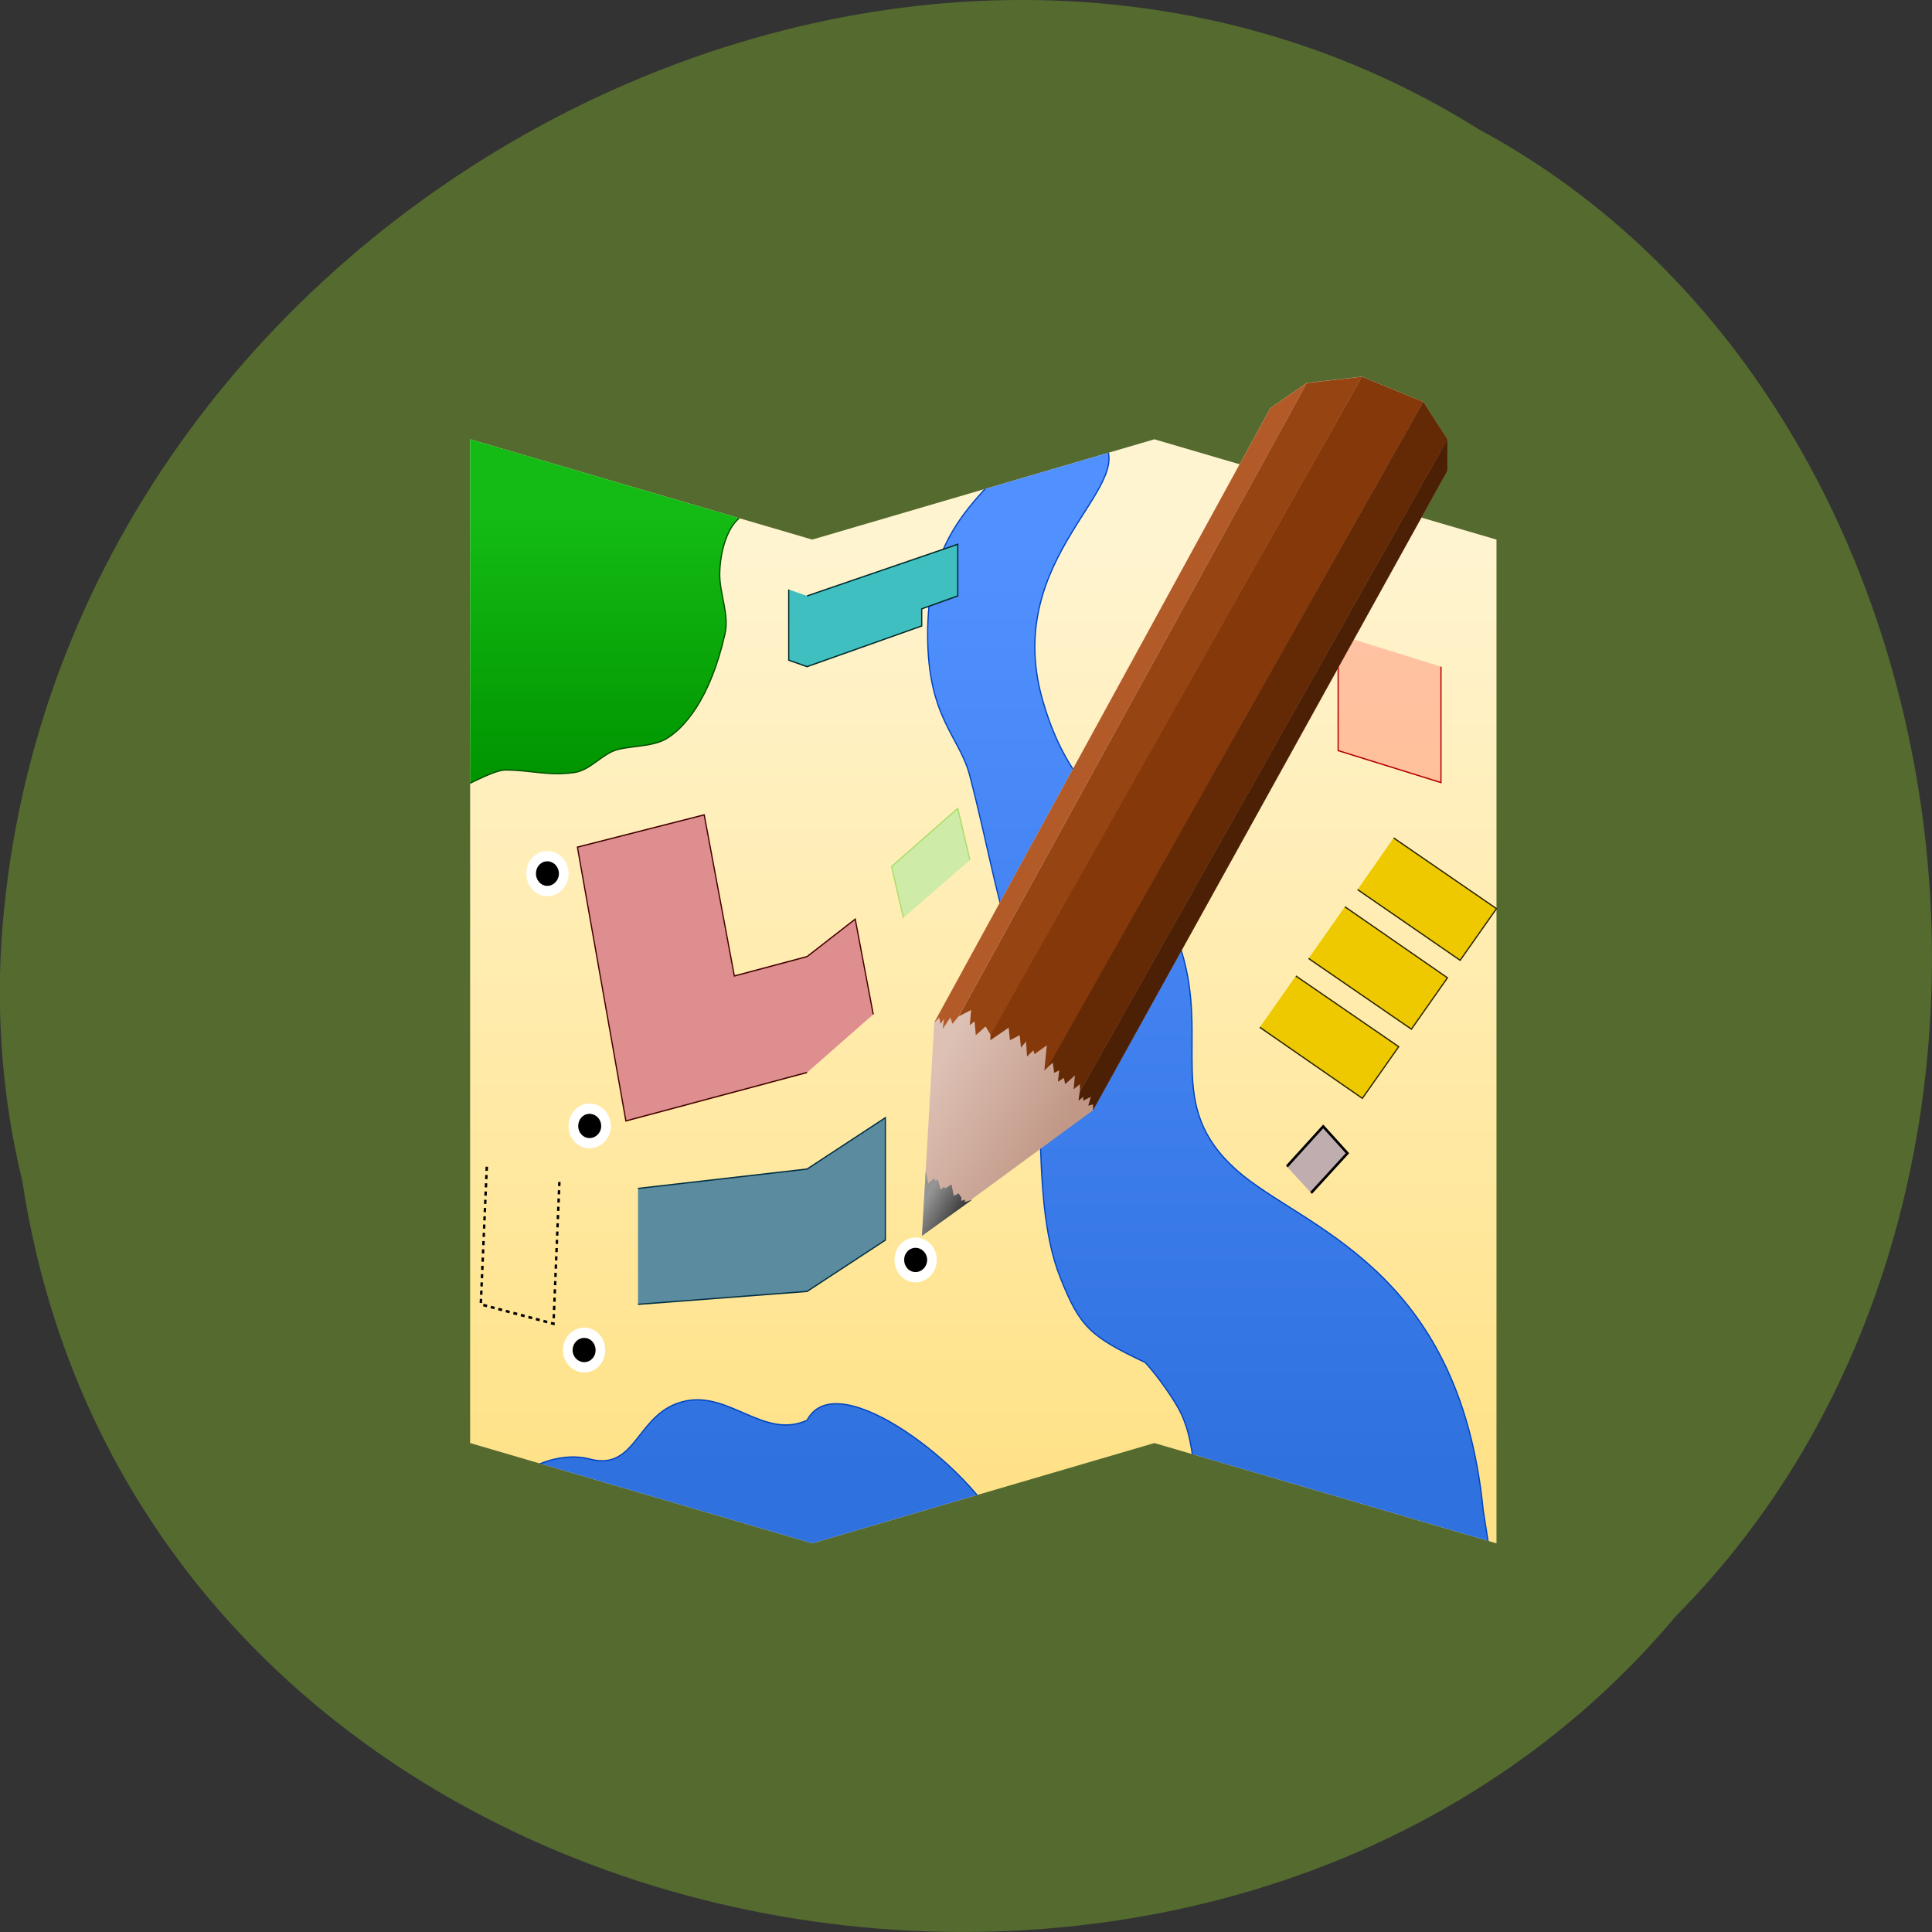 <svg xmlns="http://www.w3.org/2000/svg" viewBox="0 0 24 24"><rect x="0" y="0" width="24" height="24" fill="#333333" stroke="none"/><defs><clipPath id="4"><path d="m 5 5 h 5 v 5 h -5"/></clipPath><clipPath id="2"><path d="m 5.84 5.457 v 12.469 l 4.25 1.246 l 4.25 -1.246 l 4.25 1.246 v -12.469 l -4.25 -1.246 l -4.25 1.246"/></clipPath><clipPath id="7"><path d="m 7.05 3.746 v 12.465 l 4.25 1.246 l 4.25 -1.246 l 4.254 1.246 v -12.465 l -4.254 -1.246 l -4.25 1.246"/></clipPath><clipPath id="1"><path d="m 6 5 h 13 v 15 h -13"/></clipPath><clipPath id="6"><path d="m 16 10 h 3 v 2 h -3"/></clipPath><linearGradient id="8" gradientUnits="userSpaceOnUse" x1="470" y1="540" x2="570" y2="600" gradientTransform="matrix(0.015 0 0 0.016 4.624 4.523)"><stop stop-color="#ddc1b5"/><stop offset="1" stop-color="#c19786"/></linearGradient><linearGradient id="5" gradientUnits="userSpaceOnUse" y1="320" x2="0" y2="120"><stop stop-color="#009500"/><stop offset="1" stop-color="#14bb14"/></linearGradient><linearGradient id="3" gradientUnits="userSpaceOnUse" y1="860" x2="0" y2="140"><stop stop-color="#3071e0"/><stop offset="1" stop-color="#5190ff"/></linearGradient><linearGradient id="0" gradientUnits="userSpaceOnUse" y1="860" x2="0" y2="140" gradientTransform="matrix(0.015 0 0 0.016 4.624 4.523)"><stop stop-color="#ffe288"/><stop offset="1" stop-color="#fff4d0"/></linearGradient><linearGradient id="9" gradientUnits="userSpaceOnUse" x1="455" y1="655" x2="480" y2="670" gradientTransform="matrix(0.015 0 0 0.016 4.624 4.523)"><stop stop-color="#959595"/><stop offset="1" stop-color="#3c3c3c"/></linearGradient></defs><path d="m 0.277 14.672 c 1.488 9.758 14.707 12.367 20.543 5.402 c 5.137 -5.172 3.855 -15.07 -2.445 -18.465 c -7.238 -4.543 -17.781 1.07 -18.359 10.113 c -0.059 0.988 0.027 1.992 0.262 2.953" fill="#546a2f"/><path d="m 5.84 5.457 v 12.469 l 4.25 1.246 l 4.25 -1.246 l 4.25 1.246 v -12.469 l -4.25 -1.246 l -4.25 1.246" fill="url(#0)"/><g clip-path="url(#1)"><g clip-path="url(#2)"><path d="m 605.1 59.914 l -85.18 25.07 c -37.83 35.1 -59.961 64.928 -59.961 125.09 c 0 64.928 26.506 78.72 34.999 109.8 c 16.47 59.41 22.646 101.28 42.2 150.16 c 26.764 67.18 4.118 173.22 32.94 239.91 c 16.213 38.1 24.962 45.12 69.998 65.18 c 9.779 9.777 24.962 29.832 29.852 39.859 c 13.897 27.826 5.404 50.39 24.962 69.942 l 235.21 65.18 l -10.04 -60.16 c -20.07 -190.02 -150.29 -219.1 -204.33 -264.22 c -60.733 -50.639 -21.874 -99.27 -45.807 -170.72 c -5.662 -17.05 -20.07 -74.955 -29.852 -84.983 c -45.04 -30.08 -69.998 -59.914 -85.18 -110.05 c -33.2 -110.55 80.03 -164.95 50.18 -200.05 m -345.1 745.04 c -41.69 7.771 -39.888 55.15 -80.03 45.12 c -24.19 -6.02 -58.932 5.515 -74.887 29.832 l 255.03 70.19 l 159.81 -45.12 c -21.874 -46.13 -134.85 -129.86 -159.81 -84.983 c -34.999 15.04 -63.56 -21.81 -100.11 -15.04" transform="matrix(0.015 0 0 0.016 4.624 4.523)" fill="url(#3)" stroke="#0044c1"/></g></g><g clip-path="url(#4)"><g clip-path="url(#2)"><path d="m 315.07 115.07 c -20.33 2.01 -27.28 31.09 -27.28 48.38 c 0 15.04 7.978 31.09 4.375 45.876 c -12.1 50.639 -34.23 74.2 -49.925 82.23 c -11.581 5.515 -27.28 4.763 -39.37 7.771 c -12.61 3.259 -22.13 16.04 -35.771 17.799 c -22.13 2.758 -35.514 -2.01 -57.13 -2.01 c -10.04 0 -39.631 16.04 -39.888 14.791 v -280.02" transform="matrix(0.015 0 0 0.016 4.624 4.523)" fill="url(#5)" stroke="#004f00"/></g></g><g transform="matrix(0.015 0 0 0.016 4.624 4.523)"><path d="m 494.96 385.06 l -10.04 -40.11 l -54.814 45.12 l 9.779 39.859" fill="#ceeba8" stroke="#aadd6a"/><path d="m 220.11 730 l 140 -10.03 l 64.851 -39.859 v -95.01 l -64.851 39.859 l -140 15.04" fill="#5b8b9e" stroke="#002f42"/><path d="m 414.92 504.88 l -14.926 -73.953 l -39.888 29.08 l -60.22 15.04 l -24.962 -125.09 l -105 25.07 l 40.15 212.58 l 150.03 -37.603" fill="#de8e8e" stroke="#420000"/><path d="m 799.91 210.08 v 89.997 l 85.18 24.818 v -89.997" fill="#ff2828" stroke="#b40000" fill-opacity="0.235"/><path d="m 360.11 179.99 l 124.81 -40.11 v 40.11 l -29.852 10.03 v 13.286 l -94.96 31.587 l -15.183 -5.01 v -54.9" fill="#3fbfc0" stroke="#002828"/><path d="m 155 634.99 l -4.89 110.05 l -60.22 -15.04 l 5.147 -110.05" stroke-dasharray="3.209 3.209" fill="none" stroke="#000" stroke-width="2"/><path d="m 735.06 514.91 l 84.92 55.15 l 30.11 -40.11 l -85.18 -54.9" fill="#eec900" stroke="#282300"/></g><path d="m 734.95 515.01 l 85.18 54.9 l 29.852 -39.859 l -84.92 -55.15" transform="matrix(0.015 0 0 0.016 5.231 3.666)" fill="#eec900" stroke="#282300"/><g clip-path="url(#6)"><g clip-path="url(#7)"><path d="m 735.09 515.11 l 84.92 54.9 l 30.11 -40.11 l -85.18 -54.9" transform="matrix(0.015 0 0 0.016 5.838 2.809)" fill="#eec900" stroke="#282300"/></g></g><path d="m 777.52 643.51 l 30.11 -30.834 l -20.07 -20.807 l -30.11 31.09" transform="matrix(0.015 0 0 0.016 4.624 4.523)" fill="#c0adaf" stroke="#000" stroke-width="2.038"/><path d="m 14.824 11.457 c 0 0.02 -0.016 0.031 -0.031 0.031 c -0.016 0 -0.031 -0.012 -0.031 -0.031 c 0 -0.016 0.016 -0.031 0.031 -0.031 c 0.016 0 0.031 0.016 0.031 0.031"/><g stroke="#fff" stroke-linejoin="round" stroke-linecap="round" stroke-width="8" transform="matrix(0.015 0 0 0.016 4.624 4.523)"><path d="m 188.97 765.6 c 0 7.27 -5.919 13.286 -13.382 13.286 c -7.463 0 -13.639 -6.02 -13.639 -13.286 c 0 -7.521 6.176 -13.537 13.639 -13.537 c 7.463 0 13.382 6.02 13.382 13.537"/><path d="m 463.56 695.41 c 0 7.521 -6.176 13.537 -13.639 13.537 c -7.463 0 -13.382 -6.02 -13.382 -13.537 c 0 -7.27 5.919 -13.286 13.382 -13.286 c 7.463 0 13.639 6.02 13.639 13.286"/><path d="m 158.61 395.58 c 0 7.27 -6.176 13.537 -13.639 13.537 c -7.463 0 -13.382 -6.267 -13.382 -13.537 c 0 -7.521 5.919 -13.537 13.382 -13.537 c 7.463 0 13.639 6.02 13.639 13.537"/><path d="m 193.61 591.62 c 0 7.27 -6.176 13.286 -13.639 13.286 c -7.463 0 -13.382 -6.02 -13.382 -13.286 c 0 -7.521 5.919 -13.537 13.382 -13.537 c 7.463 0 13.639 6.02 13.639 13.537"/></g><path d="m 11.605 12.703 l -0.152 2.648 l 2.125 -1.559 l 4.402 -7.945 v -0.391 l -0.301 -0.465 l -0.762 -0.313 l -0.684 0.078 l -0.453 0.313" fill="url(#8)"/><path d="m 11.453 15.352 l 0.047 -0.809 l 0.031 0.156 l 0.074 -0.063 l 0.016 0.031 l 0.031 -0.016 l 0.031 0.125 l 0.043 -0.031 l 0.016 0.016 l 0.078 -0.047 l 0.027 0.141 l 0.063 -0.031 l 0.016 0.031 l 0.016 0.016 v 0.047 l 0.043 -0.016 v 0.031 l 0.094 -0.031" fill="url(#9)"/><path d="m 11.605 12.703 l 4.176 -7.633 l 0.453 -0.313 l -4.324 7.867 l -0.078 0.094 l -0.027 -0.078 l -0.094 0.141 l 0.016 -0.125 l -0.043 0.063 l -0.016 -0.078" fill="#b25b28"/><path d="m 16.234 4.758 l 0.684 -0.078 l -4.609 8.18 l -0.066 -0.109 l -0.121 0.109 l -0.016 -0.172 l -0.059 0.047 l 0.016 -0.188 l -0.152 0.078" fill="#964512"/><path d="m 16.918 4.68 l 0.762 0.313 l -4.656 8.258 l -0.051 0.047 l 0.031 -0.313 l -0.152 0.109 l -0.016 -0.047 l -0.078 0.078 l -0.012 -0.188 l -0.063 0.078 l -0.016 -0.156 l -0.121 0.063 l -0.016 -0.156 l -0.227 0.156 v -0.063" fill="#853809"/><path d="m 17.68 4.992 l 0.301 0.465 l -4.566 8.105 v -0.094 l -0.078 0.063 l 0.016 -0.172 l -0.121 0.109 l -0.016 -0.078 l -0.074 0.047 l 0.016 -0.141 l -0.063 0.031 l -0.016 -0.125 l -0.059 0.047" fill="#632a05"/><path d="m 17.98 5.457 v 0.391 l -4.402 7.945 v -0.074 l -0.059 0.016 l 0.031 -0.109 l -0.094 0.047 v -0.047 l -0.059 0.047 l 0.016 -0.109" fill="#4c2004"/></svg>